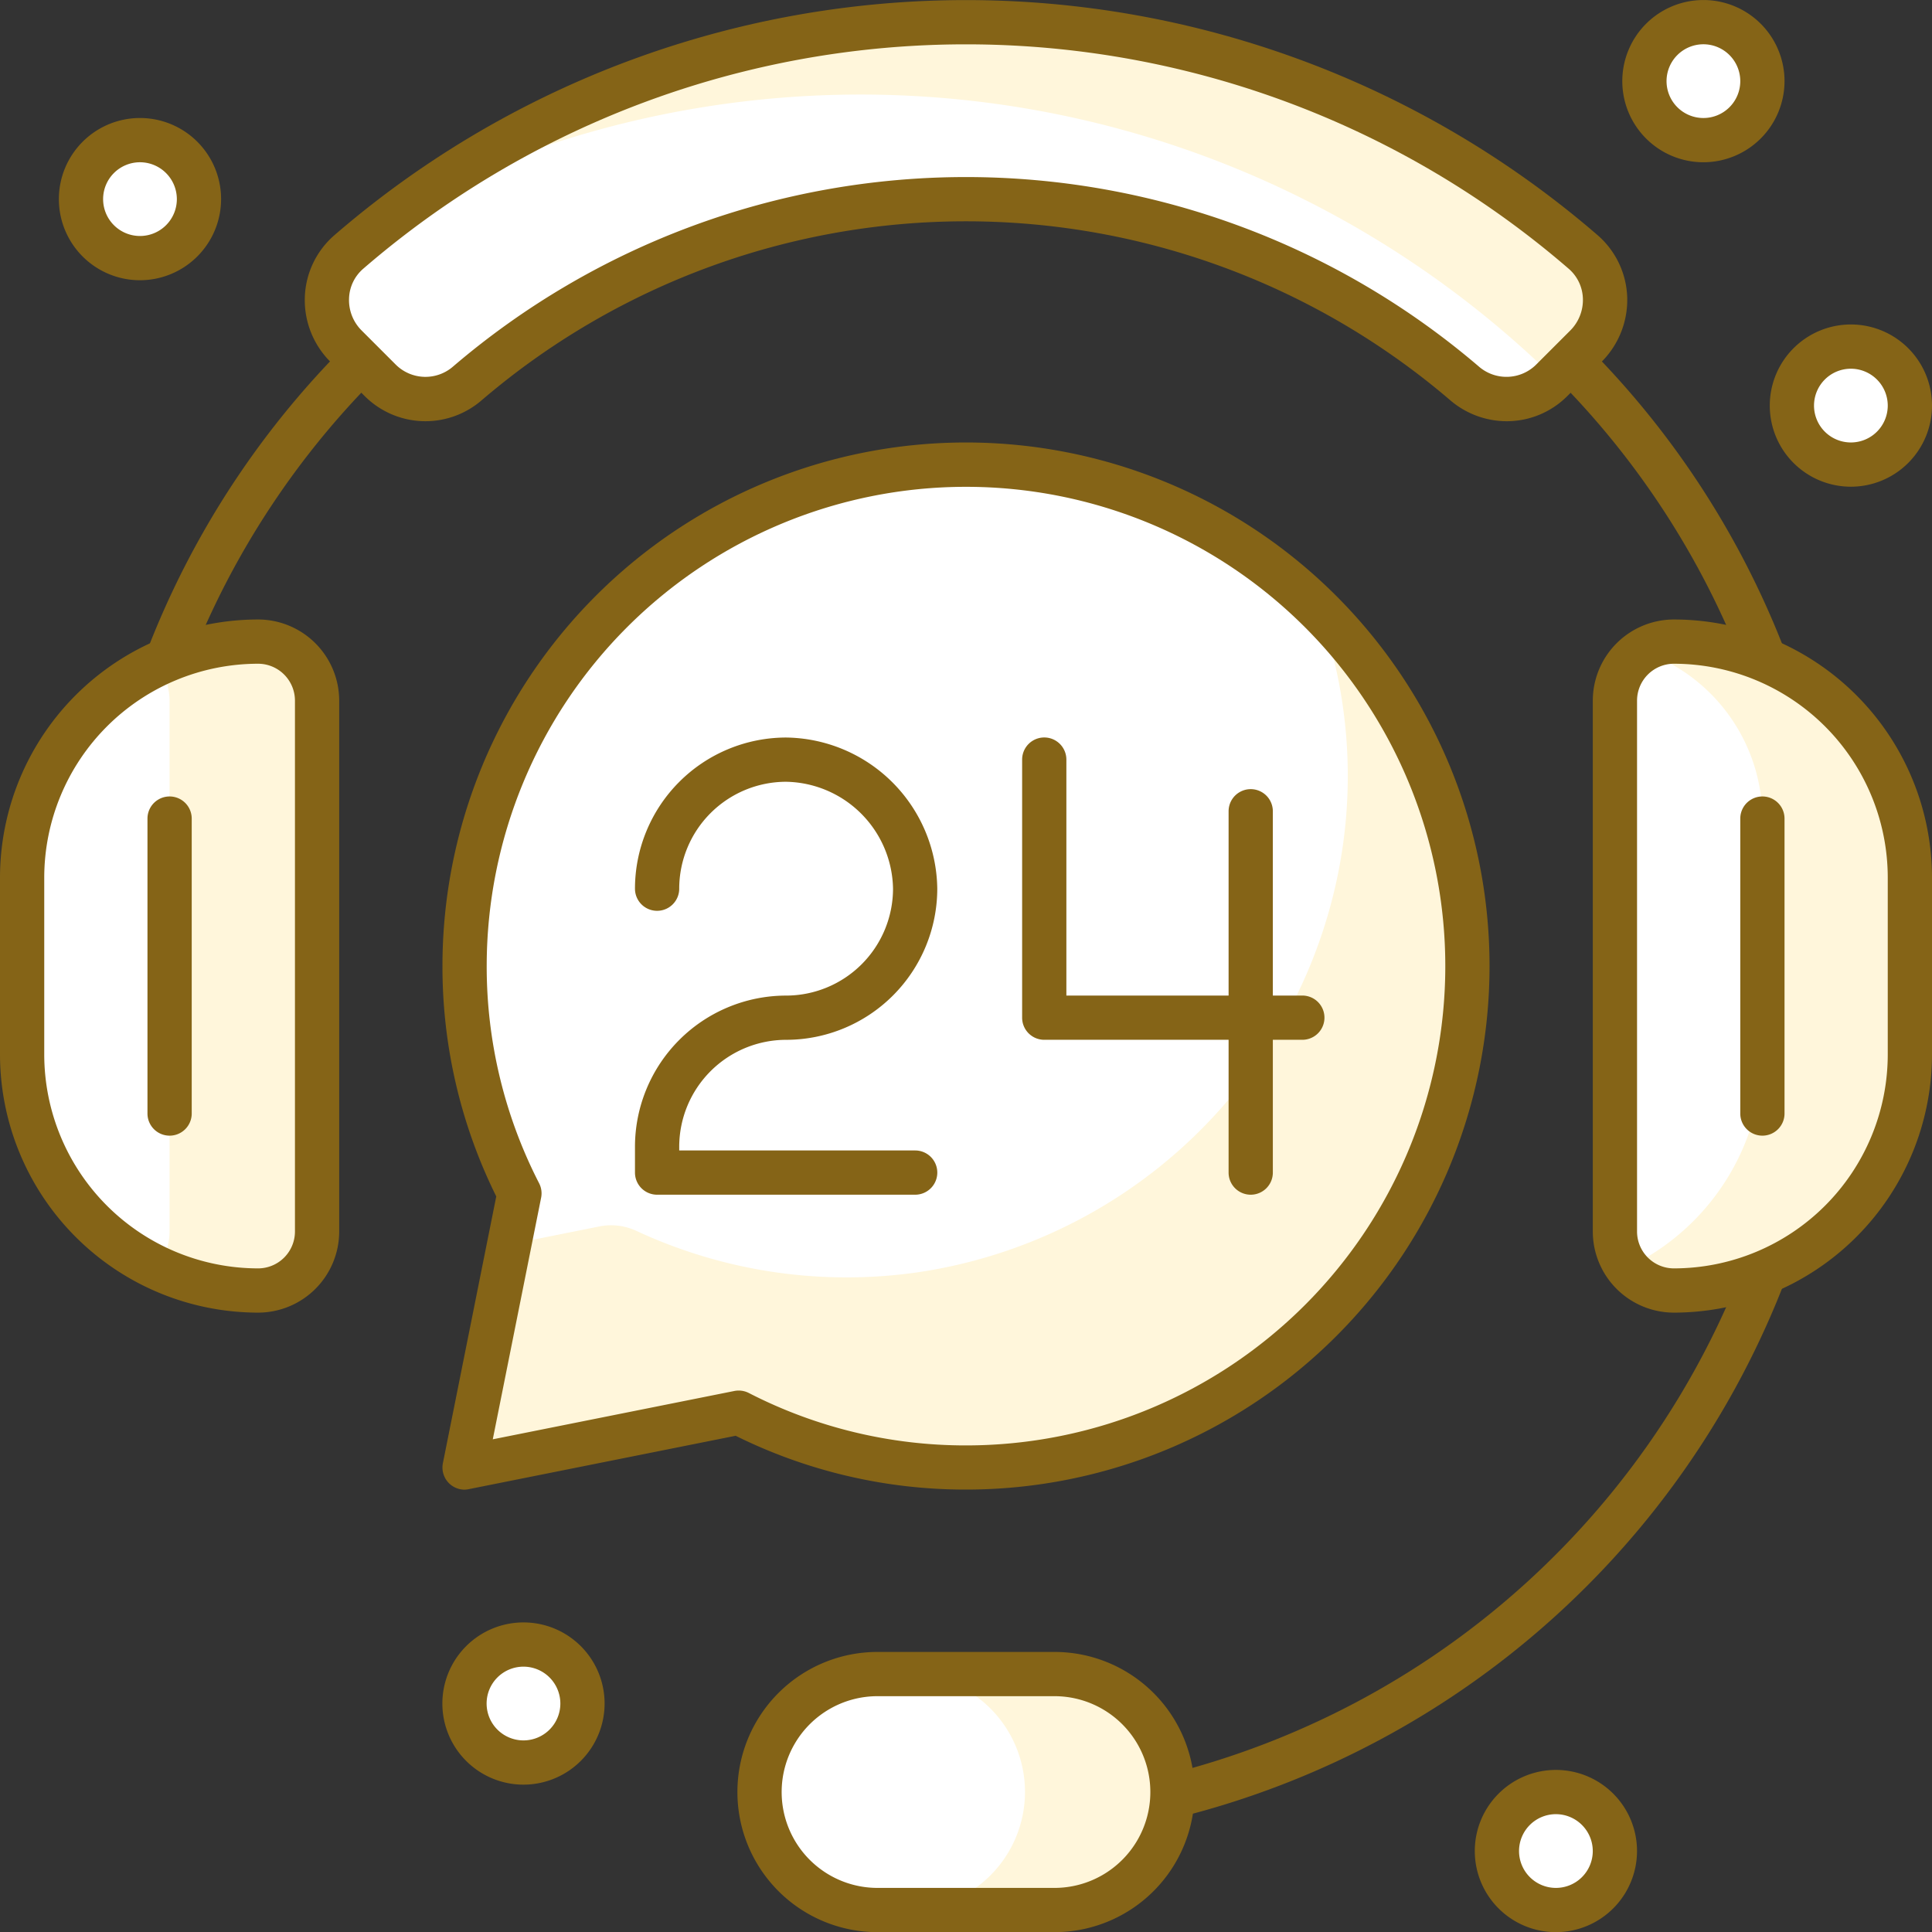 <svg xmlns="http://www.w3.org/2000/svg" width="65.502" height="65.506" viewBox="0 0 65.502 65.506">
  <rect x="0" y="0" width="65.502" height="65.506" fill="#333333" stroke="none"/>
  <g id="support" transform="translate(-221.083 -141.447)">
    <path id="Path_277" data-name="Path 277" d="M253.832,203.95a.75.75,0,1,1,0-1.5,28.25,28.25,0,1,0-28.25-28.25.75.75,0,0,1-1.5,0,29.75,29.75,0,1,1,29.75,29.75Z" fill="#856417"/>
    <path id="Path_278" data-name="Path 278" d="M256.834,206.2h-6a4,4,0,0,1-4-4h0a4,4,0,0,1,4-4h6a4,4,0,0,1,4,4h0A4,4,0,0,1,256.834,206.2Z" fill="#fff"/>
    <path id="Path_279" data-name="Path 279" d="M256.834,206.2h-6a4,4,0,0,1-4-4h0a4,4,0,0,1,4-4h6a4,4,0,0,1,4,4h0A4,4,0,0,1,256.834,206.2Z" fill="#fff6db"/>
    <path id="Path_280" data-name="Path 280" d="M251.834,206.2h-1a4,4,0,0,1-4-4h0a4,4,0,0,1,4-4h1a4,4,0,0,1,4,4h0A4,4,0,0,1,251.834,206.2Z" fill="#fff"/>
    <path id="Path_281" data-name="Path 281" d="M256.834,206.954h-6a4.75,4.75,0,0,1,0-9.5h6a4.75,4.75,0,0,1,0,9.5Zm-6-8a3.25,3.25,0,0,0,0,6.5h6a3.25,3.25,0,0,0,0-6.5Z" fill="#856417"/>
    <path id="Path_282" data-name="Path 282" d="M229.833,185.2h0a8,8,0,0,1-8-8v-6a8,8,0,0,1,8-8h0a2,2,0,0,1,2,2v18A2,2,0,0,1,229.833,185.2Z" fill="#fff"/>
    <path id="Path_283" data-name="Path 283" d="M229.833,163.2a7.949,7.949,0,0,0-3.427.78,1.979,1.979,0,0,1,.426,1.22v18a1.979,1.979,0,0,1-.426,1.221,7.963,7.963,0,0,0,3.427.779,2,2,0,0,0,2-2v-18A2,2,0,0,0,229.833,163.2Z" fill="#fff6db"/>
    <path id="Path_284" data-name="Path 284" d="M229.833,185.95a8.76,8.76,0,0,1-8.75-8.75v-6a8.76,8.76,0,0,1,8.75-8.75,2.754,2.754,0,0,1,2.75,2.75v18A2.752,2.752,0,0,1,229.833,185.95Zm0-22a7.258,7.258,0,0,0-7.25,7.25v6a7.258,7.258,0,0,0,7.25,7.25,1.251,1.251,0,0,0,1.25-1.25v-18A1.252,1.252,0,0,0,229.833,163.95Z" fill="#856417"/>
    <path id="Path_285" data-name="Path 285" d="M226.833,179.95a.75.75,0,0,1-.75-.75v-10a.75.75,0,0,1,1.5,0v10A.75.75,0,0,1,226.833,179.95Z" fill="#856417"/>
    <path id="Path_286" data-name="Path 286" d="M277.836,185.2h0a2,2,0,0,1-2-2v-18a2,2,0,0,1,2-2h0a8,8,0,0,1,8,8v6A8,8,0,0,1,277.836,185.2Z" fill="#fff"/>
    <path id="Path_287" data-name="Path 287" d="M277.836,163.2a1.986,1.986,0,0,0-1.08.321,6,6,0,0,1,4.079,5.679v8a7.991,7.991,0,0,1-4.574,7.221,1.992,1.992,0,0,0,1.575.779,8,8,0,0,0,8-8v-6A8,8,0,0,0,277.836,163.2Z" fill="#fff6db"/>
    <path id="Path_288" data-name="Path 288" d="M277.835,185.95a2.752,2.752,0,0,1-2.75-2.75v-18a2.754,2.754,0,0,1,2.75-2.75,8.76,8.76,0,0,1,8.75,8.75v6A8.76,8.76,0,0,1,277.835,185.95Zm0-22a1.252,1.252,0,0,0-1.25,1.25v18a1.251,1.251,0,0,0,1.25,1.25,7.258,7.258,0,0,0,7.25-7.25v-6A7.258,7.258,0,0,0,277.835,163.95Z" fill="#856417"/>
    <path id="Path_289" data-name="Path 289" d="M280.835,179.95a.75.75,0,0,1-.75-.75v-10a.75.75,0,0,1,1.5,0v10A.75.75,0,0,1,280.835,179.95Z" fill="#856417"/>
    <path id="Path_290" data-name="Path 290" d="M253.833,142.2a31.878,31.878,0,0,0-20.926,7.79,2.184,2.184,0,0,0-.1,3.188l1.158,1.159a2.184,2.184,0,0,0,2.97.1,26,26,0,0,1,33.79,0,2.183,2.183,0,0,0,2.969-.1l1.159-1.159a2.184,2.184,0,0,0-.1-3.189A31.881,31.881,0,0,0,253.833,142.2Z" fill="#fff"/>
    <path id="Path_291" data-name="Path 291" d="M274.758,149.989a32,32,0,0,0-39.7-1.7,33.591,33.591,0,0,1,38.719,5.971l1.079-1.078A2.184,2.184,0,0,0,274.758,149.989Z" fill="#fff6db"/>
    <path id="Path_292" data-name="Path 292" d="M272.165,155.728a2.95,2.95,0,0,1-1.925-.721,25.251,25.251,0,0,0-32.815,0,2.914,2.914,0,0,1-3.987-.141l-1.159-1.158a2.952,2.952,0,0,1-.861-2.191,2.908,2.908,0,0,1,1-2.094,32.75,32.75,0,0,1,42.833,0,2.914,2.914,0,0,1,1,2.092,2.964,2.964,0,0,1-.863,2.193l-1.158,1.158A2.9,2.9,0,0,1,272.165,155.728Zm-18.332-8.278a26.753,26.753,0,0,1,17.382,6.418,1.428,1.428,0,0,0,1.952-.062l1.158-1.158a1.462,1.462,0,0,0,.424-1.079,1.391,1.391,0,0,0-.482-1.011,31.247,31.247,0,0,0-40.869,0,1.386,1.386,0,0,0-.481,1.011,1.452,1.452,0,0,0,.423,1.079l1.158,1.158a1.427,1.427,0,0,0,1.952.062A26.752,26.752,0,0,1,253.833,147.45Z" fill="#856417"/>
    <path id="Path_293" data-name="Path 293" d="M253.834,157.2a16.978,16.978,0,0,0-15.14,24.705l-1.86,9.295,9.295-1.86a16.995,16.995,0,1,0,7.705-32.14Z" fill="#fff"/>
    <path id="Path_294" data-name="Path 294" d="M265.809,162.14a16.756,16.756,0,0,1,.454,9.738,17.081,17.081,0,0,1-13.979,12.692,16.9,16.9,0,0,1-9.615-1.387,2.026,2.026,0,0,0-1.245-.159l-3.077.616-1.513,7.562,9.295-1.86a16.99,16.99,0,0,0,19.68-27.2Z" fill="#fff6db"/>
    <path id="Path_295" data-name="Path 295" d="M236.834,191.952a.751.751,0,0,1-.735-.9l1.809-9.042a17.531,17.531,0,0,1-1.824-7.811,17.75,17.75,0,1,1,17.75,17.75,17.524,17.524,0,0,1-7.81-1.824l-9.043,1.809A.814.814,0,0,1,236.834,191.952Zm9.295-3.36a.755.755,0,0,1,.341.082,16.062,16.062,0,0,0,7.364,1.778,16.25,16.25,0,1,0-16.25-16.25,16.065,16.065,0,0,0,1.778,7.364.748.748,0,0,1,.067.488l-1.639,8.191,8.192-1.639A.8.8,0,0,1,246.129,188.592Z" fill="#856417"/>
    <path id="Path_296" data-name="Path 296" d="M252.11,181.952h-8.749a.75.75,0,0,1-.75-.75v-.876a5.131,5.131,0,0,1,5.124-5.125,3.629,3.629,0,0,0,3.625-3.624,3.689,3.689,0,0,0-3.625-3.625,3.628,3.628,0,0,0-3.624,3.625.75.75,0,0,1-1.5,0,5.131,5.131,0,0,1,5.124-5.125,5.191,5.191,0,0,1,5.125,5.125,5.13,5.13,0,0,1-5.125,5.124,3.629,3.629,0,0,0-3.624,3.625v.126h8a.75.75,0,0,1,0,1.5Z" fill="#856417"/>
    <path id="Path_297" data-name="Path 297" d="M263.487,181.952a.75.75,0,0,1-.75-.75v-12.25a.75.75,0,0,1,1.5,0V181.2A.75.75,0,0,1,263.487,181.952Z" fill="#856417"/>
    <path id="Path_298" data-name="Path 298" d="M265.237,176.7h-8.75a.75.75,0,0,1-.75-.75V167.2a.75.75,0,0,1,1.5,0v8h8a.75.75,0,0,1,0,1.5Z" fill="#856417"/>
    <circle id="Ellipse_13" data-name="Ellipse 13" cx="2" cy="2" r="2" transform="translate(281.836 153.198)" fill="#fff"/>
    <path id="Path_299" data-name="Path 299" d="M283.835,157.948a2.75,2.75,0,1,1,2.75-2.75A2.752,2.752,0,0,1,283.835,157.948Zm0-4a1.25,1.25,0,1,0,1.25,1.25A1.252,1.252,0,0,0,283.835,153.948Z" fill="#856417"/>
    <circle id="Ellipse_14" data-name="Ellipse 14" cx="2" cy="2" r="2" transform="translate(271.835 202.204)" fill="#fff"/>
    <path id="Path_300" data-name="Path 300" d="M273.834,206.954a2.75,2.75,0,1,1,2.75-2.75A2.753,2.753,0,0,1,273.834,206.954Zm0-4a1.25,1.25,0,1,0,1.25,1.25A1.252,1.252,0,0,0,273.834,202.954Z" fill="#856417"/>
    <circle id="Ellipse_15" data-name="Ellipse 15" cx="2" cy="2" r="2" transform="translate(236.831 197.203)" fill="#fff"/>
    <path id="Path_301" data-name="Path 301" d="M238.831,201.953a2.75,2.75,0,1,1,2.75-2.75A2.752,2.752,0,0,1,238.831,201.953Zm0-4a1.25,1.25,0,1,0,1.25,1.25A1.251,1.251,0,0,0,238.831,197.953Z" fill="#856417"/>
    <circle id="Ellipse_16" data-name="Ellipse 16" cx="2" cy="2" r="2" transform="translate(223.83 146.198)" fill="#fff"/>
    <path id="Path_302" data-name="Path 302" d="M225.829,150.948a2.75,2.75,0,1,1,2.75-2.75A2.754,2.754,0,0,1,225.829,150.948Zm0-4a1.25,1.25,0,1,0,1.25,1.25A1.252,1.252,0,0,0,225.829,146.948Z" fill="#856417"/>
    <circle id="Ellipse_17" data-name="Ellipse 17" cx="2" cy="2" r="2" transform="translate(276.835 142.198)" fill="#fff"/>
    <path id="Path_303" data-name="Path 303" d="M278.835,146.948a2.75,2.75,0,1,1,2.75-2.75A2.753,2.753,0,0,1,278.835,146.948Zm0-4a1.25,1.25,0,1,0,1.25,1.25A1.251,1.251,0,0,0,278.835,142.948Z" fill="#856417"/>
  </g>
</svg>
